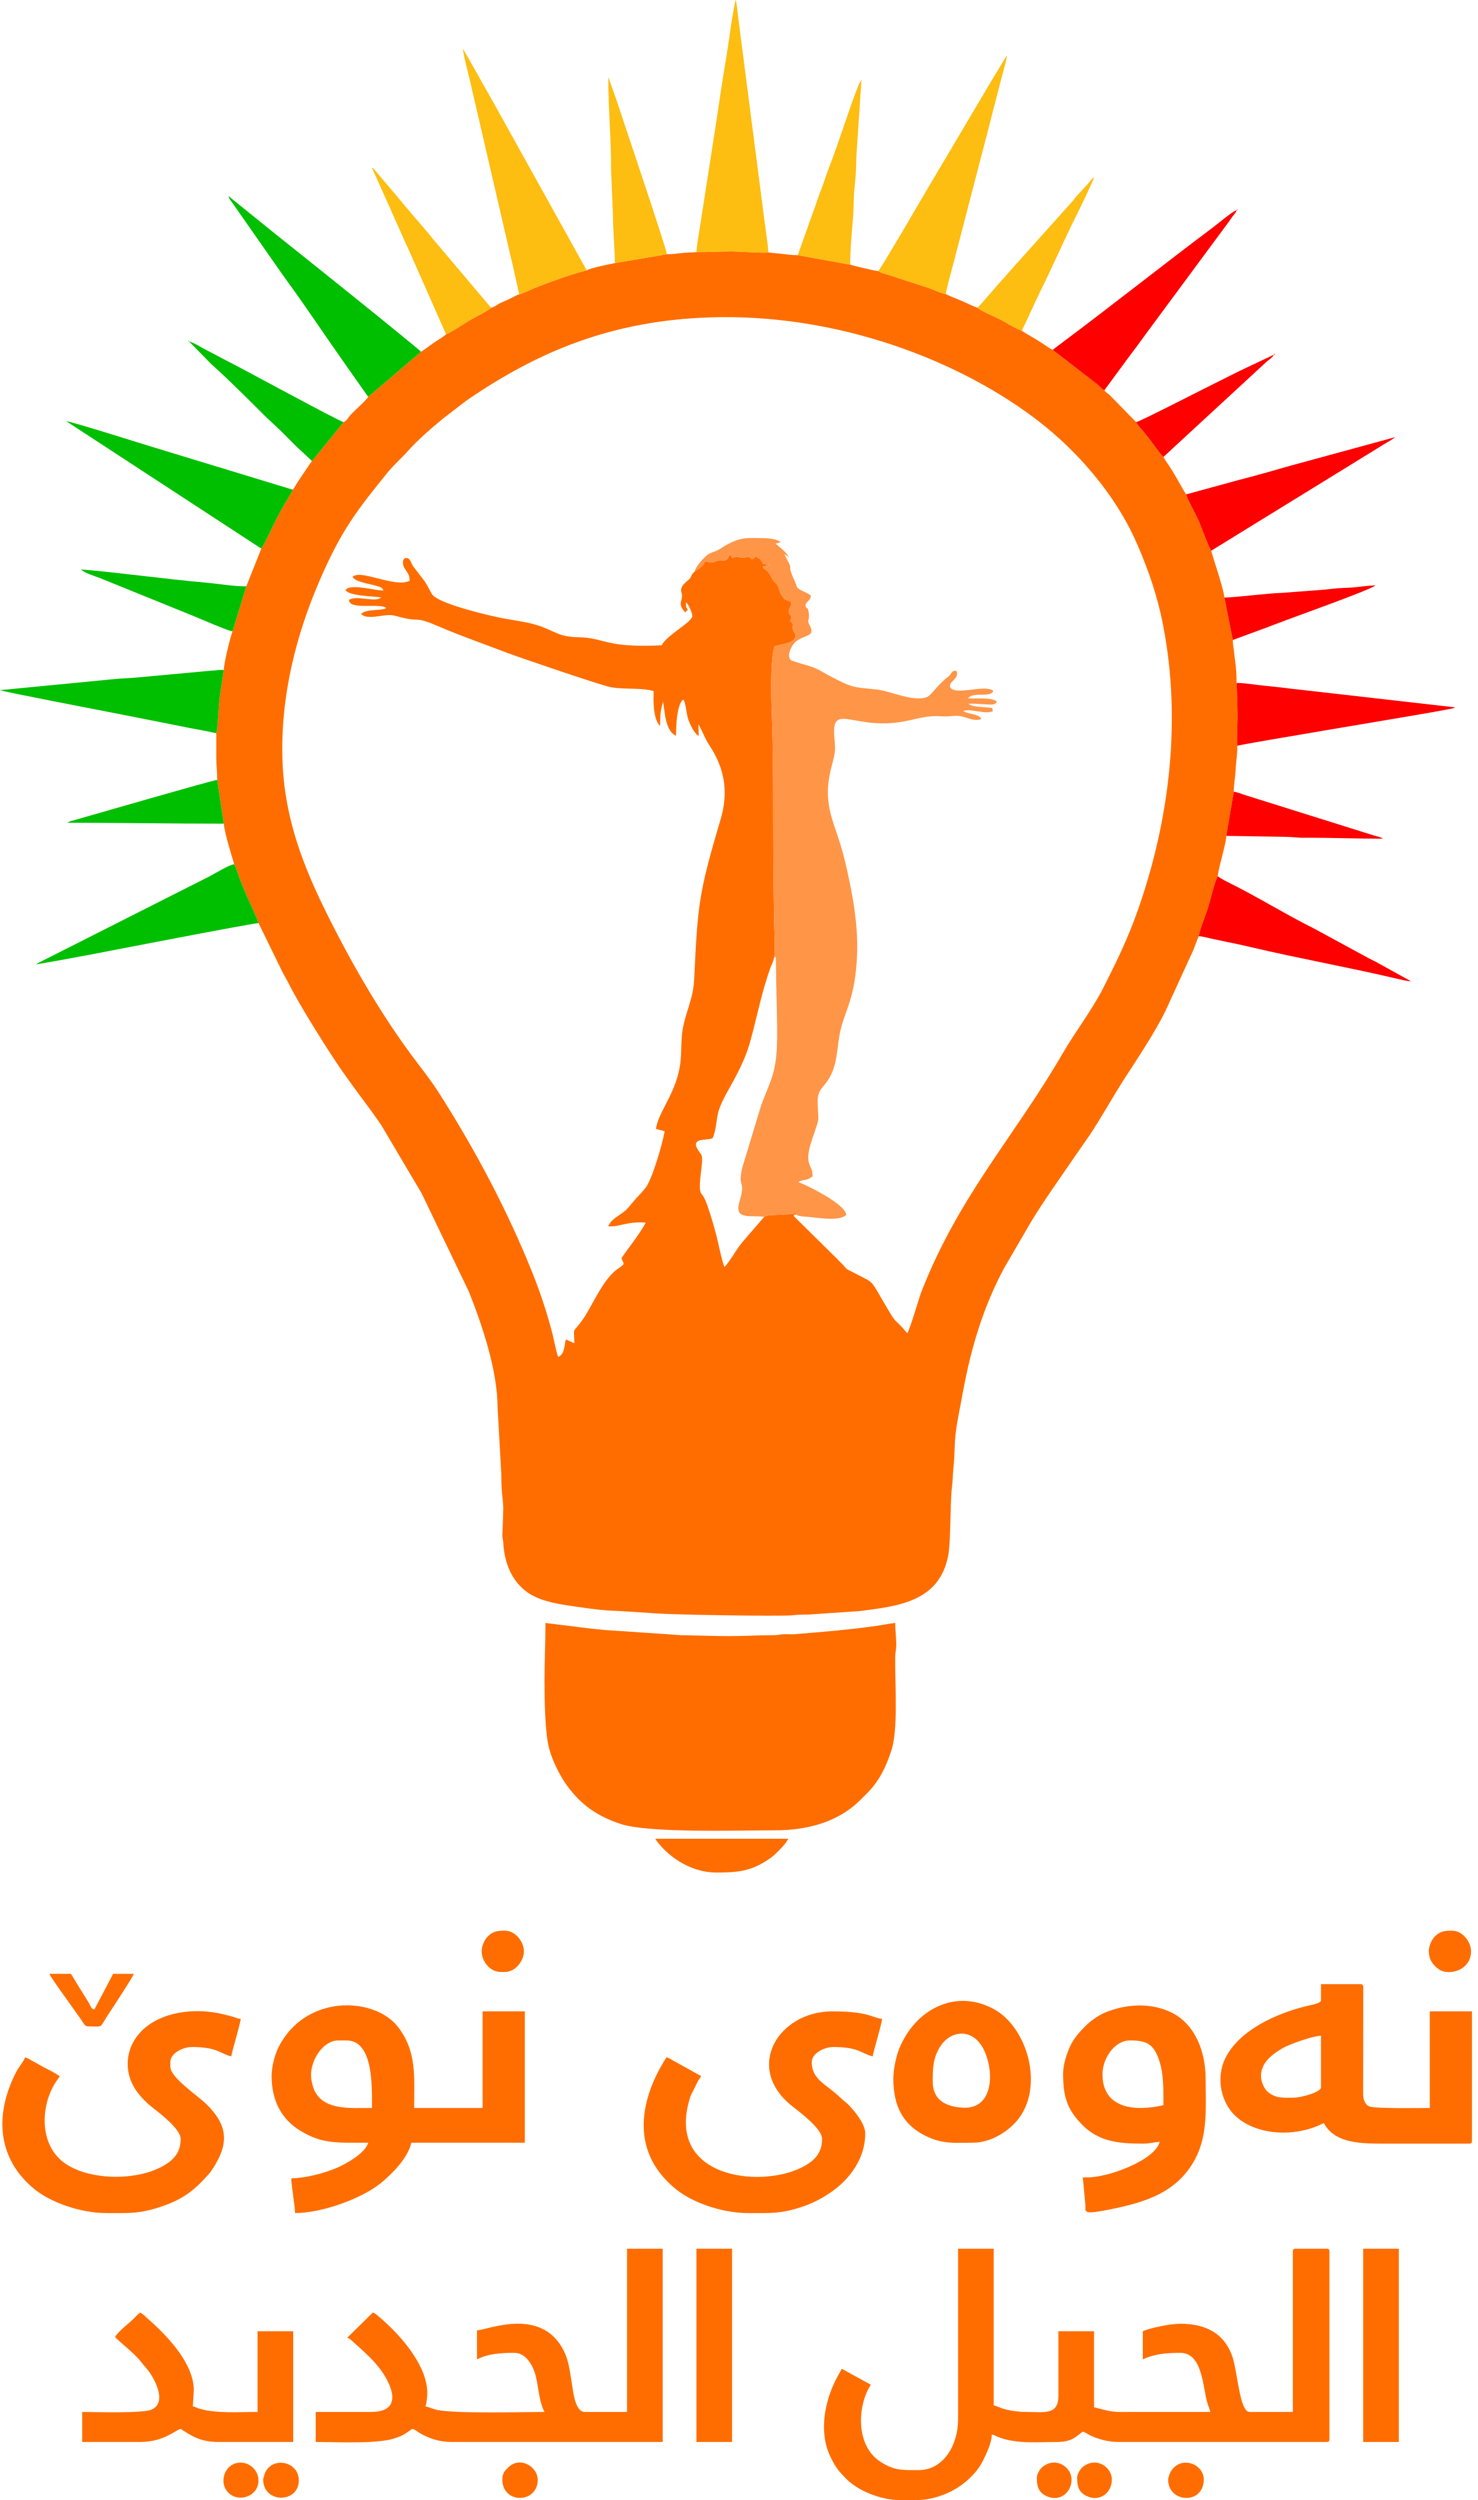 <svg width="165" height="279" viewBox="0 0 165 279" fill="none" xmlns="http://www.w3.org/2000/svg">
<path fill-rule="evenodd" clip-rule="evenodd" d="M77.545 63.783C77.03 64.241 77.311 64.359 76.781 64.779C75.633 65.685 76.158 66.093 76.145 66.466C76.12 67.207 75.645 67.384 76.493 68.342L76.582 68.239C76.592 68.228 76.62 68.201 76.631 68.19C76.635 68.185 76.721 68.136 76.731 68.089C76.738 68.058 76.768 68.058 76.786 68.042C76.552 67.722 76.559 67.667 76.602 67.203C76.836 67.429 77.33 68.429 77.285 68.762C77.187 69.491 74.402 70.89 73.868 72.013C67.417 72.321 67.622 71.151 64.457 71.106C62.536 71.079 61.958 70.478 60.395 69.907C59.058 69.419 57.58 69.267 56.087 68.986C54.974 68.776 48.874 67.4 48.214 66.282C47.813 65.604 47.685 65.204 47.235 64.641L46.097 63.162C45.952 62.938 45.815 62.428 45.567 62.32C45.098 62.116 44.947 62.512 44.989 62.894C45.071 63.651 45.784 63.866 45.721 64.816C44.092 65.637 40.214 63.465 39.361 64.385C39.654 64.954 41.351 65.161 42.082 65.397C42.488 65.529 42.655 65.532 42.809 65.902C41.947 65.923 39.052 65.074 38.576 65.849C38.975 66.535 41.719 66.516 42.567 66.673L42.235 66.85C41.309 67.057 39.669 66.448 38.961 66.949C38.946 68.113 42.451 67.267 43.116 67.838C43.042 67.894 43.059 67.897 42.896 67.958L42.361 68.043C41.735 68.094 40.712 68.099 40.322 68.507C40.686 69.002 41.864 68.831 42.52 68.734C43.771 68.549 43.748 68.637 44.85 68.91C46.974 69.436 46.192 68.7 49.057 69.938C51.46 70.977 54.081 71.873 56.535 72.824C57.508 73.202 67.242 76.539 68.254 76.703C69.602 76.92 71.086 76.774 72.45 76.996C72.541 77.01 72.628 77.028 72.717 77.053C73.069 77.152 72.853 77.087 72.978 77.156C72.915 78.32 72.947 80.319 73.691 81.016C73.726 79.614 73.697 79.501 74.025 78.261C74.255 79.773 74.302 81.519 75.464 82.115C75.483 81.172 75.52 79.221 76.026 78.365C76.281 77.934 76.009 78.243 76.316 78.092C76.531 78.367 76.655 79.815 76.86 80.348C77.07 80.891 77.272 81.335 77.618 81.781C77.681 81.862 77.689 81.877 77.78 81.959C77.987 82.147 77.656 81.94 78.003 82.115L77.97 80.832C78.071 80.961 77.984 80.822 78.085 81.014C78.463 81.734 78.729 82.471 79.184 83.155C80.874 85.698 81.358 88.358 80.461 91.38C77.943 99.868 77.901 101.023 77.493 109.318C77.384 111.528 76.516 112.97 76.195 114.97C76.029 116.001 76.083 117.23 75.986 118.299C75.666 121.841 73.494 123.976 73.228 125.978L74.2 126.241C73.94 127.745 72.764 131.714 72.041 132.59C71.685 133.022 71.456 133.281 71.049 133.689L70.088 134.819C69.469 135.546 68.29 135.895 67.901 136.841C69.116 136.972 69.925 136.277 72.076 136.429C71.699 137.305 70.002 139.479 69.377 140.388C69.622 141.137 69.891 140.956 68.989 141.575C67.312 142.726 66.197 145.587 65.088 147.2C63.851 148.998 64.077 147.814 64.123 149.898L63.164 149.471C62.963 150.388 63.023 151.065 62.322 151.435C62.122 151.013 61.853 149.549 61.711 148.988C61.122 146.672 60.345 144.306 59.472 142.123C56.664 135.101 53.116 128.436 49.109 122.124C48.253 120.777 47.456 119.751 46.574 118.591C43.206 114.161 40.106 109.041 37.268 103.503C34.468 98.039 31.805 92.182 31.537 84.968C31.266 77.66 33.119 70.714 35.669 64.81C38.135 59.104 39.864 56.932 43.319 52.67C43.975 51.861 44.835 51.123 45.509 50.363C46.679 49.045 48.112 47.828 49.483 46.69L52.026 44.734C60.174 39.111 68.418 35.803 79.105 35.422C93.573 34.905 107.392 40.329 116.073 47.103C120.018 50.181 124.42 54.924 126.918 60.65C128.22 63.634 129.224 66.538 129.862 69.853C131.919 80.542 130.524 91.654 127.013 101.606C125.917 104.713 124.673 107.265 123.28 110.023C121.872 112.81 120.143 114.955 118.647 117.532C113.172 126.964 107.047 133.425 102.834 144.223C102.655 144.682 101.539 148.495 101.282 148.771C99.478 146.626 100.421 148.353 98.507 145.069C97.112 142.675 97.599 143.239 95.219 141.973C94.665 141.678 94.613 141.75 94.228 141.284C93.984 140.99 93.712 140.769 93.46 140.486L88.609 135.704C88.731 135.573 88.45 135.625 88.861 135.529C89.104 135.354 88.367 135.476 88.121 135.488C87.803 135.504 87.504 135.53 87.173 135.554C86.685 135.59 85.687 135.555 85.318 135.786L82.976 138.498C82.185 139.403 81.671 140.51 80.889 141.39C80.662 141.057 80.135 138.478 79.972 137.856C79.669 136.701 79.342 135.587 78.95 134.475C78.525 133.265 78.303 133.338 78.203 133.025C77.911 132.11 78.572 129.582 78.322 128.933C78.185 128.575 77.053 127.511 78.19 127.237C78.49 127.165 79.096 127.171 79.546 127.026C79.912 126.29 79.96 125.069 80.169 124.172C80.325 123.504 80.885 122.39 81.193 121.846C83.66 117.488 83.594 116.889 84.827 111.974C85.042 111.117 85.284 110.213 85.558 109.357C85.705 108.895 85.806 108.542 85.968 108.092C86.12 107.669 86.343 107.289 86.407 106.875C86.591 106.08 86.42 103.388 86.409 102.386C86.392 100.944 86.381 99.543 86.358 98.093C86.266 92.413 86.39 86.042 86.19 80.554C86.117 78.551 85.929 73.909 86.455 72.141C87.123 71.881 88.259 71.873 88.663 71.31C88.99 70.853 88.647 70.658 88.526 70.256C88.326 69.59 88.881 69.935 88.204 69.304C88.55 68.494 88.199 68.911 88.06 68.318C87.966 67.92 88.338 67.888 88.339 67.166C88.194 67.1 87.87 67.017 87.686 66.908C87.532 66.817 87.573 66.836 87.469 66.719C87.455 66.703 87.438 66.677 87.425 66.66C86.882 65.99 87.043 65.628 86.744 65.229C86.604 65.042 86.479 64.997 86.299 64.732C86.016 64.314 85.926 63.945 85.592 63.667C85.253 63.387 85.353 63.626 85.145 63.217L85.918 63.051C85.929 63.023 85.964 63.034 85.983 63.019C84.961 62.936 85.272 62.975 85.038 62.644C84.643 62.081 84.816 62.495 84.326 62.029C84.174 62.375 84.367 62.213 83.925 62.417C83.903 62.4 83.88 62.368 83.868 62.357C83.551 62.061 83.631 62.152 83.474 62.169C81.957 62.337 82.767 61.913 81.755 62.265L81.474 61.828C81.082 62.859 80.85 62.457 80.02 62.59C79.561 62.664 80.083 62.871 78.79 62.681L78.69 62.666C78.685 62.648 78.656 62.656 78.639 62.657C78.55 63.148 78.676 62.783 78.444 63.1C78.351 63.227 78.27 63.291 78.172 63.361C78.003 63.481 78.042 63.426 77.853 63.55C77.677 63.665 77.754 63.642 77.545 63.783H77.545ZM77.748 28.135C77.179 28.19 76.603 28.177 76.148 28.236C75.645 28.302 74.909 28.37 74.449 28.37L68.64 29.357C67.976 29.514 66.017 29.866 65.499 30.169C64.206 30.486 62.865 30.95 61.619 31.401C60.972 31.634 60.335 31.875 59.728 32.125C59.21 32.337 58.458 32.715 57.962 32.843C57.385 33.053 56.917 33.372 56.377 33.59C56.054 33.721 55.896 33.782 55.598 33.963C55.292 34.15 55.202 34.248 54.828 34.338C54.563 34.645 52.822 35.498 52.317 35.81C51.834 36.109 50.223 37.167 49.796 37.303C49.541 37.575 48.779 38.005 48.392 38.273C47.892 38.62 47.49 38.942 47.002 39.258L41.107 44.287C40.799 44.736 40.19 45.252 39.772 45.67C39.532 45.91 39.311 46.103 39.092 46.352C38.775 46.713 38.805 46.849 38.363 47.11L34.885 51.385C34.876 51.367 34.846 51.424 34.825 51.442C34.471 51.958 34.124 52.453 33.779 52.972C33.595 53.248 33.431 53.495 33.234 53.789C33.041 54.076 32.896 54.379 32.688 54.647C32.505 55.096 32.033 55.797 31.75 56.282C31.433 56.824 31.15 57.377 30.865 57.915C30.548 58.516 29.449 60.908 29.172 61.221L27.497 65.43L25.959 70.455C25.698 71.143 25.002 73.956 24.985 74.748C24.813 75.897 24.617 77.037 24.485 78.215C24.418 78.808 24.288 81.574 24.147 81.825C24.147 82.711 24.148 83.597 24.147 84.484C24.146 85.483 24.252 86.057 24.252 87.029L24.985 91.917C24.995 92.369 25.372 93.819 25.495 94.233C25.601 94.59 25.713 94.979 25.799 95.289C25.923 95.735 26.048 96.023 26.136 96.442C26.349 96.735 26.641 97.768 26.799 98.163C27.035 98.752 27.23 99.208 27.473 99.791C27.912 100.847 28.5 101.976 28.861 103.014L31.509 108.424C31.749 108.905 31.973 109.24 32.207 109.714C33.283 111.895 36.047 116.309 37.526 118.528C39.326 121.227 40.928 123.163 42.553 125.541L47.069 133.169L52.339 144.126C53.803 147.803 55.53 152.863 55.549 157.037L55.973 164.675C55.962 166.776 56.191 167.423 56.184 168.442L56.089 171.185C56.051 171.649 56.152 171.638 56.179 172.111C56.322 174.61 57.222 176.442 58.752 177.6C60.309 178.777 62.627 179.057 65.02 179.393C66.128 179.548 67.52 179.735 68.641 179.75L72.485 179.989C74.043 180.202 87.301 180.383 88.411 180.259C89.016 180.191 89.557 180.167 90.311 180.17L95.995 179.782C100.189 179.236 104.892 178.794 105.866 173.53C106.157 171.957 106.064 167.341 106.284 165.887C106.368 165.331 106.362 164.529 106.418 164.032C106.657 161.889 106.455 160.896 106.912 158.454C107.13 157.288 107.318 156.288 107.54 155.105C108.453 150.253 109.802 145.775 112.12 141.469L115.088 136.376C116.389 134.187 118.477 131.287 119.957 129.101L121.634 126.694C123.001 124.644 124.235 122.379 125.507 120.412C126.944 118.19 128.864 115.323 130.058 112.924L133.248 105.96C133.433 105.502 133.603 104.929 133.832 104.479C133.966 103.624 134.623 102.092 134.913 101.136C135.104 100.507 135.669 98.155 135.955 97.791C135.967 97.248 136.297 96.157 136.438 95.54C136.58 94.914 136.884 93.878 136.897 93.278L137.735 88.352C137.735 87.426 137.916 86.764 137.944 85.845C137.964 85.224 138.188 83.768 138.119 83.227C138.06 82.12 138.174 80.814 138.157 79.668C138.141 78.488 138.114 77.358 138.049 76.213C138.049 75.35 137.999 74.569 137.885 73.76C137.83 73.369 137.791 72.933 137.754 72.634C137.694 72.149 137.63 71.889 137.63 71.415L136.688 66.686C136.598 65.612 135.249 61.78 135.222 61.452C134.93 61.078 134.13 58.836 133.863 58.204C133.481 57.298 132.657 55.949 132.417 55.171C131.854 54.303 131.32 53.182 130.532 52.009C130.288 51.645 130.089 51.364 129.883 50.99C129.587 50.774 128.704 49.476 128.364 49.049C128.12 48.743 127.836 48.36 127.575 48.056C127.243 47.669 127.065 47.526 126.839 47.109L124.204 44.414C124.048 44.257 123.95 44.142 123.779 44.001C123.547 43.809 123.446 43.787 123.287 43.548C122.885 43.33 122.9 43.228 122.552 42.926L117.533 39.048C116.947 38.745 116.442 38.341 115.861 37.996C115.588 37.834 115.283 37.647 115.011 37.484C114.729 37.315 114.342 37.121 114.075 36.905C113.472 36.716 112.297 35.983 111.63 35.63C111.019 35.308 109.503 34.724 109.132 34.337C108.844 34.263 108.588 34.118 108.256 33.979C107.903 33.831 107.743 33.734 107.39 33.59C106.839 33.364 106.138 33.088 105.595 32.822C104.992 32.698 104.275 32.357 103.704 32.145L98.966 30.603C98.786 30.553 98.663 30.53 98.477 30.468L98.057 30.255C97.76 30.248 95.147 29.629 94.917 29.535L89.056 28.475C88.451 28.475 88.006 28.417 87.41 28.339C86.952 28.279 86.248 28.254 85.763 28.161C85.491 28.279 82.503 28.057 81.83 28.055C80.458 28.051 79.063 28.135 77.748 28.135L77.748 28.135Z" fill="#FF6D00"/>
<path fill-rule="evenodd" clip-rule="evenodd" d="M60.788 187.603C60.788 189.737 60.837 193.344 61.31 195.142C61.656 196.454 62.511 198.186 63.284 199.24C64.889 201.426 66.63 202.65 69.254 203.53C72.41 204.588 82.557 204.249 86.541 204.249C90.13 204.249 93.51 203.325 95.936 200.976L96.879 200.034C98.145 198.725 98.898 197.241 99.511 195.338C100.292 192.913 99.899 187.98 99.938 184.877C99.945 184.297 100.042 184.21 100.051 183.629C100.066 182.688 99.942 182.102 99.942 181.112C99.33 181.163 98.524 181.338 97.854 181.432C94.574 181.893 92.01 182.092 88.735 182.363C88.333 182.396 87.887 182.346 87.483 182.368C87.009 182.393 86.911 182.476 86.336 182.477C84.562 182.479 83.163 182.578 81.412 182.578C79.534 182.578 77.968 182.501 76.069 182.477L68.326 181.949C67.55 181.916 66.658 181.809 65.831 181.723L60.893 181.112C60.893 183.407 60.788 185.349 60.788 187.603H60.788Z" fill="#FF6D00"/>
<path fill-rule="evenodd" clip-rule="evenodd" d="M77.545 63.783C77.754 63.642 77.677 63.665 77.853 63.55C78.041 63.427 78.003 63.482 78.172 63.361C78.27 63.291 78.35 63.228 78.444 63.1C78.675 62.783 78.549 63.148 78.639 62.658C78.656 62.656 78.684 62.648 78.689 62.666L78.79 62.681C80.083 62.871 79.561 62.664 80.02 62.59C80.85 62.457 81.081 62.859 81.474 61.828L81.754 62.265C82.766 61.913 81.956 62.338 83.474 62.169C83.63 62.152 83.551 62.062 83.867 62.357C83.88 62.369 83.902 62.4 83.924 62.417C84.366 62.213 84.174 62.375 84.325 62.029C84.815 62.495 84.642 62.081 85.038 62.644C85.272 62.976 84.961 62.936 85.983 63.019C85.964 63.034 85.928 63.023 85.918 63.051L85.145 63.217C85.353 63.626 85.253 63.387 85.591 63.667C85.926 63.945 86.016 64.314 86.299 64.732C86.478 64.997 86.604 65.042 86.743 65.229C87.043 65.628 86.882 65.99 87.424 66.66C87.438 66.677 87.455 66.703 87.469 66.719C87.572 66.836 87.532 66.817 87.685 66.908C87.87 67.017 88.194 67.1 88.339 67.166C88.337 67.888 87.966 67.92 88.06 68.319C88.199 68.911 88.549 68.495 88.204 69.304C88.88 69.935 88.326 69.59 88.526 70.256C88.647 70.658 88.99 70.854 88.662 71.31C88.259 71.873 87.123 71.881 86.454 72.141C85.929 73.909 86.117 78.551 86.19 80.554C86.39 86.042 86.266 92.413 86.357 98.094C86.38 99.543 86.392 100.944 86.408 102.386C86.42 103.388 86.591 106.08 86.407 106.875C86.677 106.779 86.537 106.61 86.622 106.992C86.622 110.01 86.784 112.96 86.752 115.995C86.715 119.58 86.071 120.456 84.98 123.33L82.862 130.314C82.305 132.749 83.313 131.522 82.552 134.092C81.926 136.202 83.777 135.576 85.318 135.786C85.687 135.555 86.684 135.59 87.173 135.554C87.504 135.53 87.802 135.504 88.121 135.488C88.366 135.476 89.104 135.354 88.86 135.529C89.162 135.762 89.836 135.754 90.295 135.8C91.52 135.924 93.729 136.294 94.477 135.577C94.414 134.355 89.87 132.163 89.131 131.916C89.583 131.571 90.041 131.832 90.702 131.272C90.797 129.91 89.638 130.194 90.639 127.212C91.609 124.32 91.334 125.467 91.277 123.008C91.238 121.319 92.142 121.451 92.907 119.638C93.458 118.333 93.465 116.898 93.734 115.433C94.175 113.025 95.343 111.78 95.641 107.309C95.855 104.099 95.422 101.186 94.802 98.199C94.511 96.798 94.208 95.489 93.805 94.181C93.407 92.892 92.902 91.67 92.623 90.335C91.974 87.234 93.096 85.182 93.206 83.824C93.268 83.06 93.097 82.321 93.112 81.547C93.169 78.7 95.67 81.461 100.881 80.513C102.503 80.218 103.419 79.807 105.196 79.939C106.038 80.001 106.752 79.758 107.488 79.974C108.168 80.173 108.748 80.46 109.545 80.269C109.391 79.638 108.035 79.725 107.553 79.354C108.191 79.003 109.892 79.743 110.828 79.379C110.787 78.955 110.87 79.018 110.294 78.952C109.688 78.883 108.489 78.909 108.119 78.528C108.713 78.501 109.21 78.565 109.78 78.587C110.744 78.624 111.072 78.723 111.285 78.307C110.79 77.752 108.763 78.013 108.08 77.929C108.596 77.15 110.641 77.901 110.887 77.098C109.984 76.325 106.842 77.639 106.104 76.745C105.777 76.044 107.072 75.883 106.817 74.886C106.172 74.75 106.325 75.165 105.846 75.522C104.587 76.458 103.96 77.68 103.355 77.841C101.718 78.278 99.52 77.134 97.843 76.944C95.341 76.661 95.3 76.84 92.788 75.516C92.03 75.117 91.456 74.718 90.633 74.422C90.204 74.268 89.814 74.166 89.349 74.032L88.396 73.724C87.694 73.354 88.351 72 88.841 71.601C89.855 70.774 91.096 71.101 90.375 69.758C90.004 69.066 90.481 69.341 90.247 68.166C90.147 67.664 90.064 68.071 89.897 67.524C90.112 67.001 90.459 67.078 90.528 66.477C90.193 66.164 89.612 66.01 89.245 65.761C88.904 65.532 88.99 65.502 88.847 65.162L88.336 63.953C87.989 62.889 88.658 63.854 87.555 61.857C87.877 62.009 87.863 61.997 88.085 62.25C87.924 61.84 87.661 61.623 87.33 61.294L86.578 60.662L87.169 60.509C86.475 59.977 85.158 60.06 84.133 60.038C82.871 60.011 82.274 60.212 81.294 60.706C80.888 60.911 80.553 61.172 80.179 61.371C79.806 61.569 79.362 61.641 79.023 61.89C78.532 62.251 77.709 63.163 77.544 63.783H77.545Z" fill="#FF9547"/>
<path fill-rule="evenodd" clip-rule="evenodd" d="M106.956 269.993C106.956 272.865 105.319 275.646 102.559 275.646C100.771 275.646 99.844 275.727 98.271 274.7C95.411 272.834 95.768 268.288 97.22 266.12L93.975 264.34C93.741 264.782 93.524 265.133 93.276 265.63C91.999 268.184 91.409 271.579 92.752 274.252C93.361 275.464 93.63 275.765 94.523 276.668C95.712 277.87 98.2 278.996 100.57 278.996C102.591 278.996 103.582 279.091 105.537 278.309C107.194 277.646 108.901 276.25 109.715 274.636C110.059 273.953 110.725 272.592 110.725 271.668C111.056 271.745 111.19 271.859 111.472 271.968C113.516 272.757 115.878 272.506 118.053 272.506C119.75 272.506 120.231 271.789 120.88 271.354C121.16 271.429 121.444 271.64 121.715 271.775C122.518 272.174 123.763 272.505 124.753 272.505H148.099C148.34 272.505 148.413 272.433 148.413 272.191V251.254C148.413 251.012 148.34 250.939 148.099 250.939H144.644C144.403 250.939 144.33 251.012 144.33 251.254V269.155H139.515C138.316 269.155 138.201 264.505 137.483 262.707C136.556 260.386 134.624 259.315 131.767 259.315C130.617 259.315 128.334 259.79 127.58 260.152V263.293C128.879 262.669 130.275 262.56 131.767 262.56C134.287 262.56 134.262 266.449 134.803 268.214C134.915 268.581 135.026 268.761 135.117 269.156L125.064 269.159C123.833 269.158 123.085 268.853 122.136 268.632V260.152H118.158V267.376C118.158 269.544 116.534 269.156 114.598 269.156C113.672 269.156 112.59 269.015 111.786 268.723C111.49 268.615 111.308 268.51 110.934 268.423V250.94H106.956V269.993H106.956Z" fill="#FF6D00"/>
<path fill-rule="evenodd" clip-rule="evenodd" d="M34.721 231.572C34.721 229.768 36.127 227.699 37.756 227.699H38.699C41.74 227.699 41.525 233.038 41.525 235.237C39.002 235.237 36.372 235.482 35.208 233.493C34.965 233.08 34.721 232.173 34.721 231.572V231.572ZM30.324 231.677C30.324 234.366 31.388 236.51 33.601 237.821C35.999 239.241 37.468 239.11 41.106 239.11C40.801 240.254 38.667 241.459 37.623 241.908C36.196 242.52 34.159 243.052 32.522 243.088C32.522 243.98 32.92 246.039 32.941 246.962C36.01 246.962 40.481 245.292 42.548 243.588C43.848 242.517 45.522 240.828 45.922 239.11H58.589V224.453H53.878V235.236H46.236C46.236 231.794 46.564 228.932 44.414 226.171C41.811 222.83 34.074 222.454 31.054 228.534C30.7 229.247 30.323 230.604 30.323 231.677H30.324Z" fill="#FF6D00"/>
<path fill-rule="evenodd" clip-rule="evenodd" d="M70.001 269.156H65.29C64.238 269.156 64.019 267.088 63.884 266.269C63.678 265.03 63.55 263.743 63.123 262.738C60.772 257.204 54.428 260.022 53.25 260.048V263.293C54.471 262.647 55.98 262.56 57.438 262.56C58.721 262.56 59.526 264.015 59.801 265.118C60.168 266.588 60.156 267.962 60.788 269.156C58.506 269.156 50.929 269.362 48.859 268.941C48.288 268.824 48.004 268.647 47.492 268.528C47.611 268.281 47.702 267.453 47.702 267.062C47.702 264.008 44.825 260.741 42.702 258.871C42.395 258.601 41.894 258.129 41.63 258.059L38.777 260.86C39.16 261.074 39.056 261.006 39.355 261.276C40.555 262.363 41.832 263.426 42.74 264.8C44.016 266.731 44.698 269.156 41.42 269.156H35.244V272.506C37.593 272.506 42.114 272.749 44.051 272.101C45.172 271.726 45.219 271.581 46.027 271.04C46.376 271.134 46.577 271.345 46.895 271.533C47.858 272.101 49.088 272.506 50.319 272.506H73.979V250.94H70V269.156L70.001 269.156Z" fill="#FF6D00"/>
<path fill-rule="evenodd" clip-rule="evenodd" d="M140.771 231.677C140.771 230.147 142.046 229.241 143.197 228.555C143.858 228.161 146.517 227.197 147.471 227.175V232.933C147.471 233.485 145.213 234.085 144.435 234.085C143.323 234.085 142.376 234.209 141.474 233.382C141.124 233.06 140.771 232.297 140.771 231.677H140.771ZM147.471 223.197C147.471 223.571 146.545 223.691 145.753 223.888C142.44 224.71 138.339 226.554 136.79 229.685C135.718 231.853 136.255 234.828 138.24 236.406C140.766 238.412 144.942 238.416 147.785 236.911C149.029 239.263 152.073 239.215 154.799 239.215H164.012C164.253 239.215 164.326 239.142 164.326 238.901V224.453H159.615V235.236C158.645 235.236 153.599 235.333 152.878 235.064C152.395 234.883 152.19 234.307 152.177 233.671L152.191 222.141C152.194 221.751 152.272 221.417 151.868 221.417H147.471V223.197Z" fill="#FF6D00"/>
<path fill-rule="evenodd" clip-rule="evenodd" d="M91.776 238.691C91.776 240.296 90.895 241.165 89.509 241.869C84.841 244.239 74.055 243.06 77.105 233.861L77.943 232.186C78.111 231.946 78.122 231.959 78.271 231.677L75.444 230.107C75.093 229.934 74.762 229.668 74.397 229.583C74.336 229.815 68.031 238.358 75.535 244.359C77.23 245.715 80.477 246.962 83.505 246.962C86.106 246.962 87.243 247.07 89.827 246.165C91.41 245.61 93.169 244.525 94.317 243.326C95.63 241.954 96.592 240.177 96.592 238.063C96.592 237.016 95.411 235.568 94.737 234.893C94.407 234.564 94.178 234.442 93.844 234.11C92.318 232.593 90.624 232.146 90.624 230.107C90.624 229.133 92.007 228.432 93.032 228.432C95.923 228.432 96.174 229.186 97.429 229.478C97.468 229.007 98.422 225.937 98.476 225.291C97.404 225.202 97.058 224.453 92.927 224.453C86.849 224.453 83.016 230.798 88.486 235.072C89.452 235.826 91.776 237.577 91.776 238.691L91.776 238.691Z" fill="#FF6D00"/>
<path fill-rule="evenodd" clip-rule="evenodd" d="M20.169 238.691C20.169 240.296 19.288 241.165 17.902 241.869C14.93 243.377 9.828 243.297 7.155 241.341C4.252 239.217 4.563 234.714 6.335 232.186C6.504 231.946 6.515 231.958 6.664 231.677C6.116 231.31 5.383 230.945 4.778 230.631C4.439 230.456 4.197 230.284 3.837 230.107C3.486 229.934 3.155 229.668 2.79 229.583C2.677 230.006 2.128 230.62 1.882 231.083C-0.6 235.739 -0.447 240.86 3.927 244.359C5.623 245.715 8.87 246.962 11.898 246.962C14.498 246.962 15.635 247.07 18.22 246.165C20.582 245.337 21.76 244.334 23.232 242.697C23.482 242.418 23.557 242.31 23.771 241.98C25.578 239.195 25.432 237.196 23.129 234.893C22.068 233.832 19.017 231.86 19.017 230.63V230.107C19.017 229.133 20.399 228.432 21.425 228.432C24.315 228.432 24.566 229.186 25.822 229.478C25.861 229.007 26.815 225.937 26.869 225.291C26.481 225.259 26.329 225.154 25.965 225.043C25.622 224.94 25.251 224.859 24.964 224.787C22.085 224.071 18.539 224.381 16.279 226.217C14.127 227.963 13.565 230.895 15.203 233.292C15.606 233.881 16.321 234.636 16.878 235.072C17.845 235.826 20.169 237.577 20.169 238.691V238.691Z" fill="#FF6D00"/>
<path fill-rule="evenodd" clip-rule="evenodd" d="M123.078 231.468C123.078 229.661 124.468 227.699 126.114 227.699C127.949 227.699 128.839 228.005 129.489 230.187C129.897 231.558 129.883 233.105 129.883 234.922C126.786 235.644 123.078 235.367 123.078 231.467L123.078 231.468ZM118.681 231.363C118.681 233.91 119.079 235.394 120.904 237.201C122.765 239.045 125.055 239.215 127.58 239.215C128.382 239.215 128.805 239.06 129.464 239.005C128.994 241.025 123.796 242.983 121.403 242.983H120.88L121.162 245.946C121.259 246.796 120.612 247.226 124.013 246.535C127.869 245.751 131.468 244.658 133.444 240.891C134.876 238.163 134.594 235.112 134.594 231.991C134.594 228.896 133.389 225.91 130.862 224.625C128.534 223.442 125.715 223.605 123.33 224.6C122.948 224.759 122.433 225.081 122.135 225.29C121.746 225.564 121.462 225.805 121.115 226.154C120.482 226.793 119.901 227.444 119.489 228.297C119.146 229.008 118.681 230.37 118.681 231.363L118.681 231.363Z" fill="#FF6D00"/>
<path fill-rule="evenodd" clip-rule="evenodd" d="M12.841 260.78C13.085 261.145 14.929 262.518 15.728 263.546C16.172 264.118 16.582 264.508 16.958 265.143C17.523 266.1 18.478 268.136 16.96 268.878C16.003 269.346 10.579 269.156 9.177 269.156V272.506H15.668C18.291 272.506 19.604 271.172 20.169 271.04C21.462 271.905 22.472 272.506 24.357 272.506H32.732V260.152H28.754V269.156C26.675 269.156 24.053 269.352 22.224 268.776C21.874 268.666 21.852 268.602 21.53 268.527L21.635 266.748C21.635 263.782 18.769 260.76 16.689 258.921C16.249 258.533 16.183 258.404 15.668 258.059C15.39 258.244 15.209 258.462 14.961 258.713C14.427 259.256 13.37 259.991 12.841 260.781L12.841 260.78Z" fill="#FF6D00"/>
<path fill-rule="evenodd" clip-rule="evenodd" d="M104.129 232.305C104.129 230.844 104.14 229.794 104.865 228.539C106.023 226.533 108.538 226.242 109.785 228.639C110.998 230.972 111.012 235.395 107.502 235.203C105.668 235.102 104.129 234.404 104.129 232.305H104.129ZM99.733 231.991C99.733 235.022 100.803 237.216 103.607 238.481C105.383 239.281 106.654 239.11 108.631 239.11C110.666 239.11 112.561 237.806 113.521 236.672C116.642 232.985 114.749 226.228 110.9 224.173C106.581 221.867 102.139 224.308 100.404 228.579C100.053 229.442 99.732 230.832 99.732 231.991H99.733Z" fill="#FF6D00"/>
<path fill-rule="evenodd" clip-rule="evenodd" d="M77.748 28.135C79.064 28.135 80.458 28.051 81.831 28.056C82.504 28.058 85.492 28.28 85.763 28.161C85.798 27.819 85.638 26.872 85.581 26.401C85.514 25.856 85.433 25.262 85.344 24.648L82.385 1.749C82.302 1.117 82.272 0.543 82.145 0C82.131 0.022 82.117 0.034 82.113 0.073C82.109 0.112 82.088 0.13 82.083 0.147L81.8 1.644C81.719 2.136 81.605 2.861 81.534 3.367C81.367 4.573 81.193 5.739 80.994 6.909C80.593 9.261 80.273 11.568 79.903 13.984L78.254 24.584C78.138 25.424 77.748 27.503 77.748 28.135L77.748 28.135Z" fill="#FDBD11"/>
<path fill-rule="evenodd" clip-rule="evenodd" d="M57.962 32.843C58.458 32.715 59.21 32.337 59.727 32.125C60.335 31.876 60.972 31.635 61.619 31.401C62.865 30.95 64.206 30.486 65.499 30.17L55.168 11.587C54.578 10.523 54.017 9.576 53.427 8.513C53.112 7.947 52.891 7.523 52.562 6.97L51.68 5.444C51.692 5.962 52.281 8.223 52.435 8.876L56.39 25.964C56.662 27.082 56.892 28.194 57.187 29.354L57.962 32.843L57.962 32.843Z" fill="#FDBD11"/>
<path fill-rule="evenodd" clip-rule="evenodd" d="M98.057 30.255L98.477 30.468C98.663 30.53 98.786 30.553 98.966 30.603L103.704 32.146C104.275 32.357 104.992 32.698 105.595 32.822C105.637 32.209 106.233 30.215 106.411 29.501L109.866 16.205C110.177 15.072 110.448 13.985 110.725 12.877C111.008 11.743 111.294 10.707 111.583 9.548C111.719 9.006 111.875 8.488 112.024 7.895C112.15 7.395 112.389 6.666 112.4 6.177L110.626 9.114C110.02 10.126 109.439 11.127 108.834 12.138L103.457 21.208C102.294 23.186 99.105 28.689 98.057 30.255L98.057 30.255Z" fill="#FDBD11"/>
<path fill-rule="evenodd" clip-rule="evenodd" d="M41.106 44.288L47.001 39.258C46.562 38.753 32.455 27.459 30.892 26.232L25.508 21.88C25.592 22.243 25.745 22.364 25.925 22.614L31.266 30.255C31.599 30.724 31.909 31.166 32.268 31.66C34.32 34.479 36.534 37.821 38.594 40.724L40.583 43.55C40.754 43.81 40.947 44.043 41.106 44.287V44.288Z" fill="#00BF00"/>
<path fill-rule="evenodd" clip-rule="evenodd" d="M29.172 61.221C29.45 60.908 30.548 58.517 30.865 57.916C31.15 57.377 31.433 56.824 31.75 56.282C32.033 55.798 32.505 55.096 32.688 54.648L16.991 49.87C16.097 49.604 7.925 47.017 7.397 47.005L29.172 61.221H29.172Z" fill="#00BF00"/>
<path fill-rule="evenodd" clip-rule="evenodd" d="M117.533 39.049L122.552 42.927C122.9 43.229 122.885 43.331 123.287 43.549L126.039 39.812C126.377 39.361 126.643 39.007 126.982 38.556C127.304 38.128 127.541 37.774 127.864 37.344L137.167 24.767C137.346 24.518 137.419 24.39 137.6 24.153C137.786 23.909 137.97 23.745 138.048 23.45C137.647 23.558 135.816 25.072 135.446 25.35C129.707 29.654 123.909 34.266 118.172 38.541L117.699 38.904C117.684 38.917 117.658 38.94 117.644 38.952L117.533 39.049H117.533Z" fill="#FF0000"/>
<path fill-rule="evenodd" clip-rule="evenodd" d="M24.147 81.825C24.288 81.574 24.418 78.808 24.485 78.215C24.617 77.038 24.813 75.897 24.985 74.748C24.375 74.748 24.065 74.823 23.416 74.855L15.651 75.569C14.52 75.688 13.569 75.692 12.438 75.811L0 77.015C0.598 77.242 10.937 79.214 11.942 79.415C14.035 79.834 15.984 80.2 18.067 80.619C19.067 80.82 20.12 81.03 21.12 81.23C22.086 81.423 23.28 81.608 24.147 81.825Z" fill="#00BF00"/>
<path fill-rule="evenodd" clip-rule="evenodd" d="M28.861 103.014C28.5 101.976 27.912 100.847 27.473 99.792C27.23 99.208 27.035 98.752 26.799 98.163C26.64 97.769 26.349 96.735 26.136 96.443C25.557 96.514 23.982 97.486 23.415 97.781L4.292 107.447C4.272 107.458 4.245 107.475 4.227 107.487C4.032 107.612 4.152 107.528 4.046 107.62L7.16 107.069C8.144 106.879 9.266 106.686 10.25 106.496C11.425 106.269 28.2 103.014 28.861 103.014L28.861 103.014Z" fill="#00BF00"/>
<path fill-rule="evenodd" clip-rule="evenodd" d="M138.119 83.228C138.626 83.023 158.165 79.814 160.915 79.294L162.228 79.036C162.486 78.943 162.329 79.007 162.441 78.936L144.207 76.861C143.15 76.743 142.224 76.614 141.192 76.525C140.176 76.437 139.119 76.214 138.049 76.214C138.113 77.358 138.141 78.489 138.158 79.668C138.174 80.815 138.06 82.12 138.119 83.228Z" fill="#FF0000"/>
<path fill-rule="evenodd" clip-rule="evenodd" d="M77.748 272.506H81.726V250.94H77.748V272.506Z" fill="#FF6D00"/>
<path fill-rule="evenodd" clip-rule="evenodd" d="M152.182 272.506H156.16V250.94H152.182V272.506Z" fill="#FF6D00"/>
<path fill-rule="evenodd" clip-rule="evenodd" d="M133.832 104.48C134.294 104.489 134.946 104.687 135.354 104.767C135.886 104.872 136.351 104.988 136.819 105.081C137.801 105.275 138.824 105.497 139.745 105.715C144.996 106.956 150.643 107.965 155.93 109.212C156.295 109.298 157.09 109.495 157.521 109.505L153.544 107.305C153.307 107.182 153.109 107.1 152.844 106.958L146.739 103.641C143.912 102.247 140.115 99.939 137.281 98.547C136.9 98.36 136.235 98.011 135.955 97.792C135.669 98.156 135.104 100.507 134.913 101.136C134.623 102.092 133.966 103.625 133.832 104.48L133.832 104.48Z" fill="#FF0000"/>
<path fill-rule="evenodd" clip-rule="evenodd" d="M132.417 55.171C132.657 55.95 133.481 57.298 133.863 58.205C134.13 58.836 134.93 61.078 135.222 61.452L154.465 49.602C154.973 49.281 155.35 49.125 155.741 48.785L144.061 51.971C142.099 52.531 140.15 53.092 138.236 53.579L132.417 55.171V55.171Z" fill="#FF0000"/>
<path fill-rule="evenodd" clip-rule="evenodd" d="M68.64 29.357L74.449 28.371C74.454 27.932 69.952 14.56 69.596 13.492C69.317 12.655 69.07 11.915 68.784 11.057L67.907 8.584C67.907 12.14 68.233 15.457 68.219 18.951L68.431 24.078C68.426 25.788 68.64 27.651 68.64 29.357H68.64Z" fill="#FDBD11"/>
<path fill-rule="evenodd" clip-rule="evenodd" d="M89.057 28.475L94.917 29.535C94.917 27.757 95.09 26.047 95.225 24.387C95.3 23.465 95.287 22.699 95.335 21.775C95.372 21.066 95.509 19.972 95.545 19.263C95.593 18.339 95.58 17.573 95.655 16.651L96.173 8.898L95.898 9.357C94.89 11.843 93.633 15.952 92.583 18.604C92.249 19.446 92.035 20.23 91.702 21.073C91.367 21.921 91.135 22.694 90.819 23.54L89.057 28.475Z" fill="#FDBD11"/>
<path fill-rule="evenodd" clip-rule="evenodd" d="M49.796 37.303C50.223 37.167 51.833 36.109 52.317 35.811C52.822 35.499 54.562 34.645 54.827 34.338C54.674 34.122 54.607 34.092 54.434 33.887L48.202 26.51C48.023 26.304 48.011 26.244 47.831 26.043L46.577 24.576C46.299 24.284 46.014 23.942 45.758 23.615C45.551 23.352 45.536 23.342 45.321 23.11C45.114 22.888 45.092 22.811 44.899 22.59L41.826 18.962C41.541 18.687 41.916 18.881 41.525 18.739L43.604 23.36C43.934 24.171 44.283 24.858 44.636 25.679C44.977 26.472 45.31 27.2 45.678 27.987L49.796 37.303H49.796Z" fill="#FDBD11"/>
<path fill-rule="evenodd" clip-rule="evenodd" d="M34.825 51.443C34.846 51.425 34.876 51.367 34.885 51.386L38.363 47.11C37.726 46.945 27.107 41.155 25.474 40.339C24.692 39.948 24.113 39.606 23.344 39.223C22.911 39.008 22.627 38.849 22.258 38.635C21.962 38.463 21.464 38.189 21.111 38.107L23.598 40.645C25.274 42.12 28.003 44.837 29.617 46.456L31.344 48.078C31.928 48.663 32.434 49.169 33.018 49.755L34.825 51.443Z" fill="#00BF00"/>
<path fill-rule="evenodd" clip-rule="evenodd" d="M109.132 34.338C109.503 34.725 111.019 35.308 111.63 35.63C112.297 35.983 113.472 36.716 114.075 36.906L116.064 32.663C117.408 29.982 118.768 26.82 120.112 24.148C120.449 23.477 122.024 20.267 122.136 19.786C121.704 20.075 121.679 20.288 121.326 20.652L120.121 21.959C119.937 22.168 119.938 22.22 119.753 22.428L114.014 28.833C113.711 29.225 113.495 29.373 113.221 29.716C112.914 30.101 112.662 30.31 112.384 30.658C112.082 31.036 111.883 31.195 111.593 31.542L109.598 33.839C109.416 34.044 109.311 34.115 109.132 34.338L109.132 34.338Z" fill="#FDBD11"/>
<path fill-rule="evenodd" clip-rule="evenodd" d="M25.959 70.456L27.497 65.431C25.938 65.431 24.396 65.139 22.894 65.009C18.448 64.623 13.463 63.912 9.072 63.546C9.36 63.939 10.629 64.295 11.076 64.474L21.651 68.765C22.176 68.976 25.494 70.421 25.959 70.456L25.959 70.456Z" fill="#00BF00"/>
<path fill-rule="evenodd" clip-rule="evenodd" d="M136.897 93.278L143.388 93.382C144.282 93.38 144.756 93.493 145.585 93.489C148.61 93.471 151.324 93.592 154.381 93.592C154.089 93.39 153.733 93.334 153.378 93.234L138.873 88.686C138.511 88.564 138.134 88.394 137.735 88.353L136.898 93.278L136.897 93.278Z" fill="#FF0000"/>
<path fill-rule="evenodd" clip-rule="evenodd" d="M24.985 91.917L24.252 87.029C23.703 87.074 10.422 90.914 8.512 91.462C8.268 91.531 8.24 91.538 8.021 91.599C7.865 91.643 7.943 91.608 7.779 91.671L7.501 91.812C13.361 91.812 19.045 91.917 24.985 91.917Z" fill="#00BF00"/>
<path fill-rule="evenodd" clip-rule="evenodd" d="M136.688 66.687L137.63 71.416L141.623 69.947C142.289 69.678 142.942 69.458 143.597 69.199C144.514 68.838 153.241 65.738 153.542 65.326C153.093 65.326 151.932 65.453 151.524 65.506C150.778 65.605 150.117 65.588 149.361 65.646C148.777 65.691 147.852 65.818 147.259 65.847L143.074 66.163C141.565 66.201 138.023 66.657 136.688 66.687H136.688Z" fill="#FF0000"/>
<path fill-rule="evenodd" clip-rule="evenodd" d="M126.839 47.11C127.065 47.526 127.243 47.67 127.575 48.056C127.836 48.36 128.12 48.743 128.364 49.05C128.704 49.477 129.587 50.775 129.883 50.99L141.43 40.336C141.795 40.031 141.966 39.975 142.236 39.572L138.398 41.387C137.077 42.047 135.88 42.646 134.559 43.306C133.922 43.625 127.332 46.999 126.839 47.11Z" fill="#FF0000"/>
<path fill-rule="evenodd" clip-rule="evenodd" d="M79.946 208.959C82.033 208.959 83.513 208.883 85.292 207.814C85.889 207.455 86.289 207.177 86.778 206.683C87.23 206.226 87.708 205.757 88.007 205.19H73.142C74.349 206.993 76.952 208.959 79.946 208.959Z" fill="#FF6D00"/>
<path fill-rule="evenodd" clip-rule="evenodd" d="M9.805 226.129C11.632 226.129 11.009 226.425 12.109 224.769C12.414 224.309 14.835 220.636 14.934 220.266H12.631L10.537 224.244C10.139 224.138 10.282 224.122 9.838 223.373L8.553 221.308C8.339 220.952 8.145 220.602 7.92 220.266H5.512C5.605 220.612 8.557 224.637 9.113 225.459C9.283 225.709 9.473 226.129 9.805 226.129V226.129Z" fill="#FF6D00"/>
<path fill-rule="evenodd" clip-rule="evenodd" d="M159.51 217.753C159.51 218.675 160.013 219.371 160.704 219.805C161.804 220.495 164.221 219.872 164.221 217.753C164.221 216.637 163.228 215.45 162.128 215.45C161.275 215.45 160.717 215.504 160.121 216.165C159.819 216.5 159.51 217.139 159.51 217.753V217.753Z" fill="#FF6D00"/>
<path fill-rule="evenodd" clip-rule="evenodd" d="M53.774 217.753C53.774 218.912 54.74 220.056 55.868 220.056H56.391C57.492 220.056 58.485 218.869 58.485 217.753C58.485 216.637 57.492 215.45 56.391 215.45C55.538 215.45 54.981 215.504 54.385 216.165C54.083 216.5 53.774 217.139 53.774 217.753V217.753Z" fill="#FF6D00"/>
<path fill-rule="evenodd" clip-rule="evenodd" d="M130.407 276.693C130.407 279.343 134.385 279.532 134.385 276.693C134.385 274.899 131.715 273.94 130.655 275.895C130.576 276.041 130.407 276.54 130.407 276.693Z" fill="#FF6D00"/>
<path fill-rule="evenodd" clip-rule="evenodd" d="M56.077 276.693C56.077 279.392 59.858 279.414 60.029 276.883C60.138 275.281 58.059 274.029 56.727 275.355C56.362 275.719 56.077 275.991 56.077 276.693Z" fill="#FF6D00"/>
<path fill-rule="evenodd" clip-rule="evenodd" d="M29.381 276.693C29.381 279.392 33.359 279.369 33.359 276.798C33.359 274.693 30.491 274.092 29.62 275.885C29.557 276.014 29.381 276.572 29.381 276.693Z" fill="#FF6D00"/>
<path fill-rule="evenodd" clip-rule="evenodd" d="M115.75 276.484C115.75 277.302 115.838 278.126 116.898 278.581C118.324 279.194 119.624 278.165 119.624 276.693C119.624 275.283 117.833 274.093 116.357 275.311C116.111 275.513 115.75 276.076 115.75 276.484V276.484Z" fill="#FF6D00"/>
<path fill-rule="evenodd" clip-rule="evenodd" d="M120.251 276.484C120.251 277.302 120.339 278.126 121.4 278.581C122.825 279.194 124.125 278.165 124.125 276.693C124.125 275.283 122.335 274.093 120.858 275.311C120.613 275.513 120.251 276.076 120.251 276.484V276.484Z" fill="#FF6D00"/>
<path fill-rule="evenodd" clip-rule="evenodd" d="M28.858 276.798C28.858 275.728 27.939 274.809 26.869 274.809C25.089 274.809 24.342 277.013 25.498 278.169C26.654 279.325 28.858 278.578 28.858 276.798Z" fill="#FF6D00"/>
<path fill-rule="evenodd" clip-rule="evenodd" d="M142.236 39.572H142.341L142.254 39.45L142.236 39.572Z" fill="#FF0000"/>
<path fill-rule="evenodd" clip-rule="evenodd" d="M21.111 38.107V38.002L20.989 38.089L21.111 38.107Z" fill="#00BF00"/>
<path fill-rule="evenodd" clip-rule="evenodd" d="M138.049 23.45H138.154L138.066 23.328L138.049 23.45Z" fill="#FF0000"/>
</svg>
